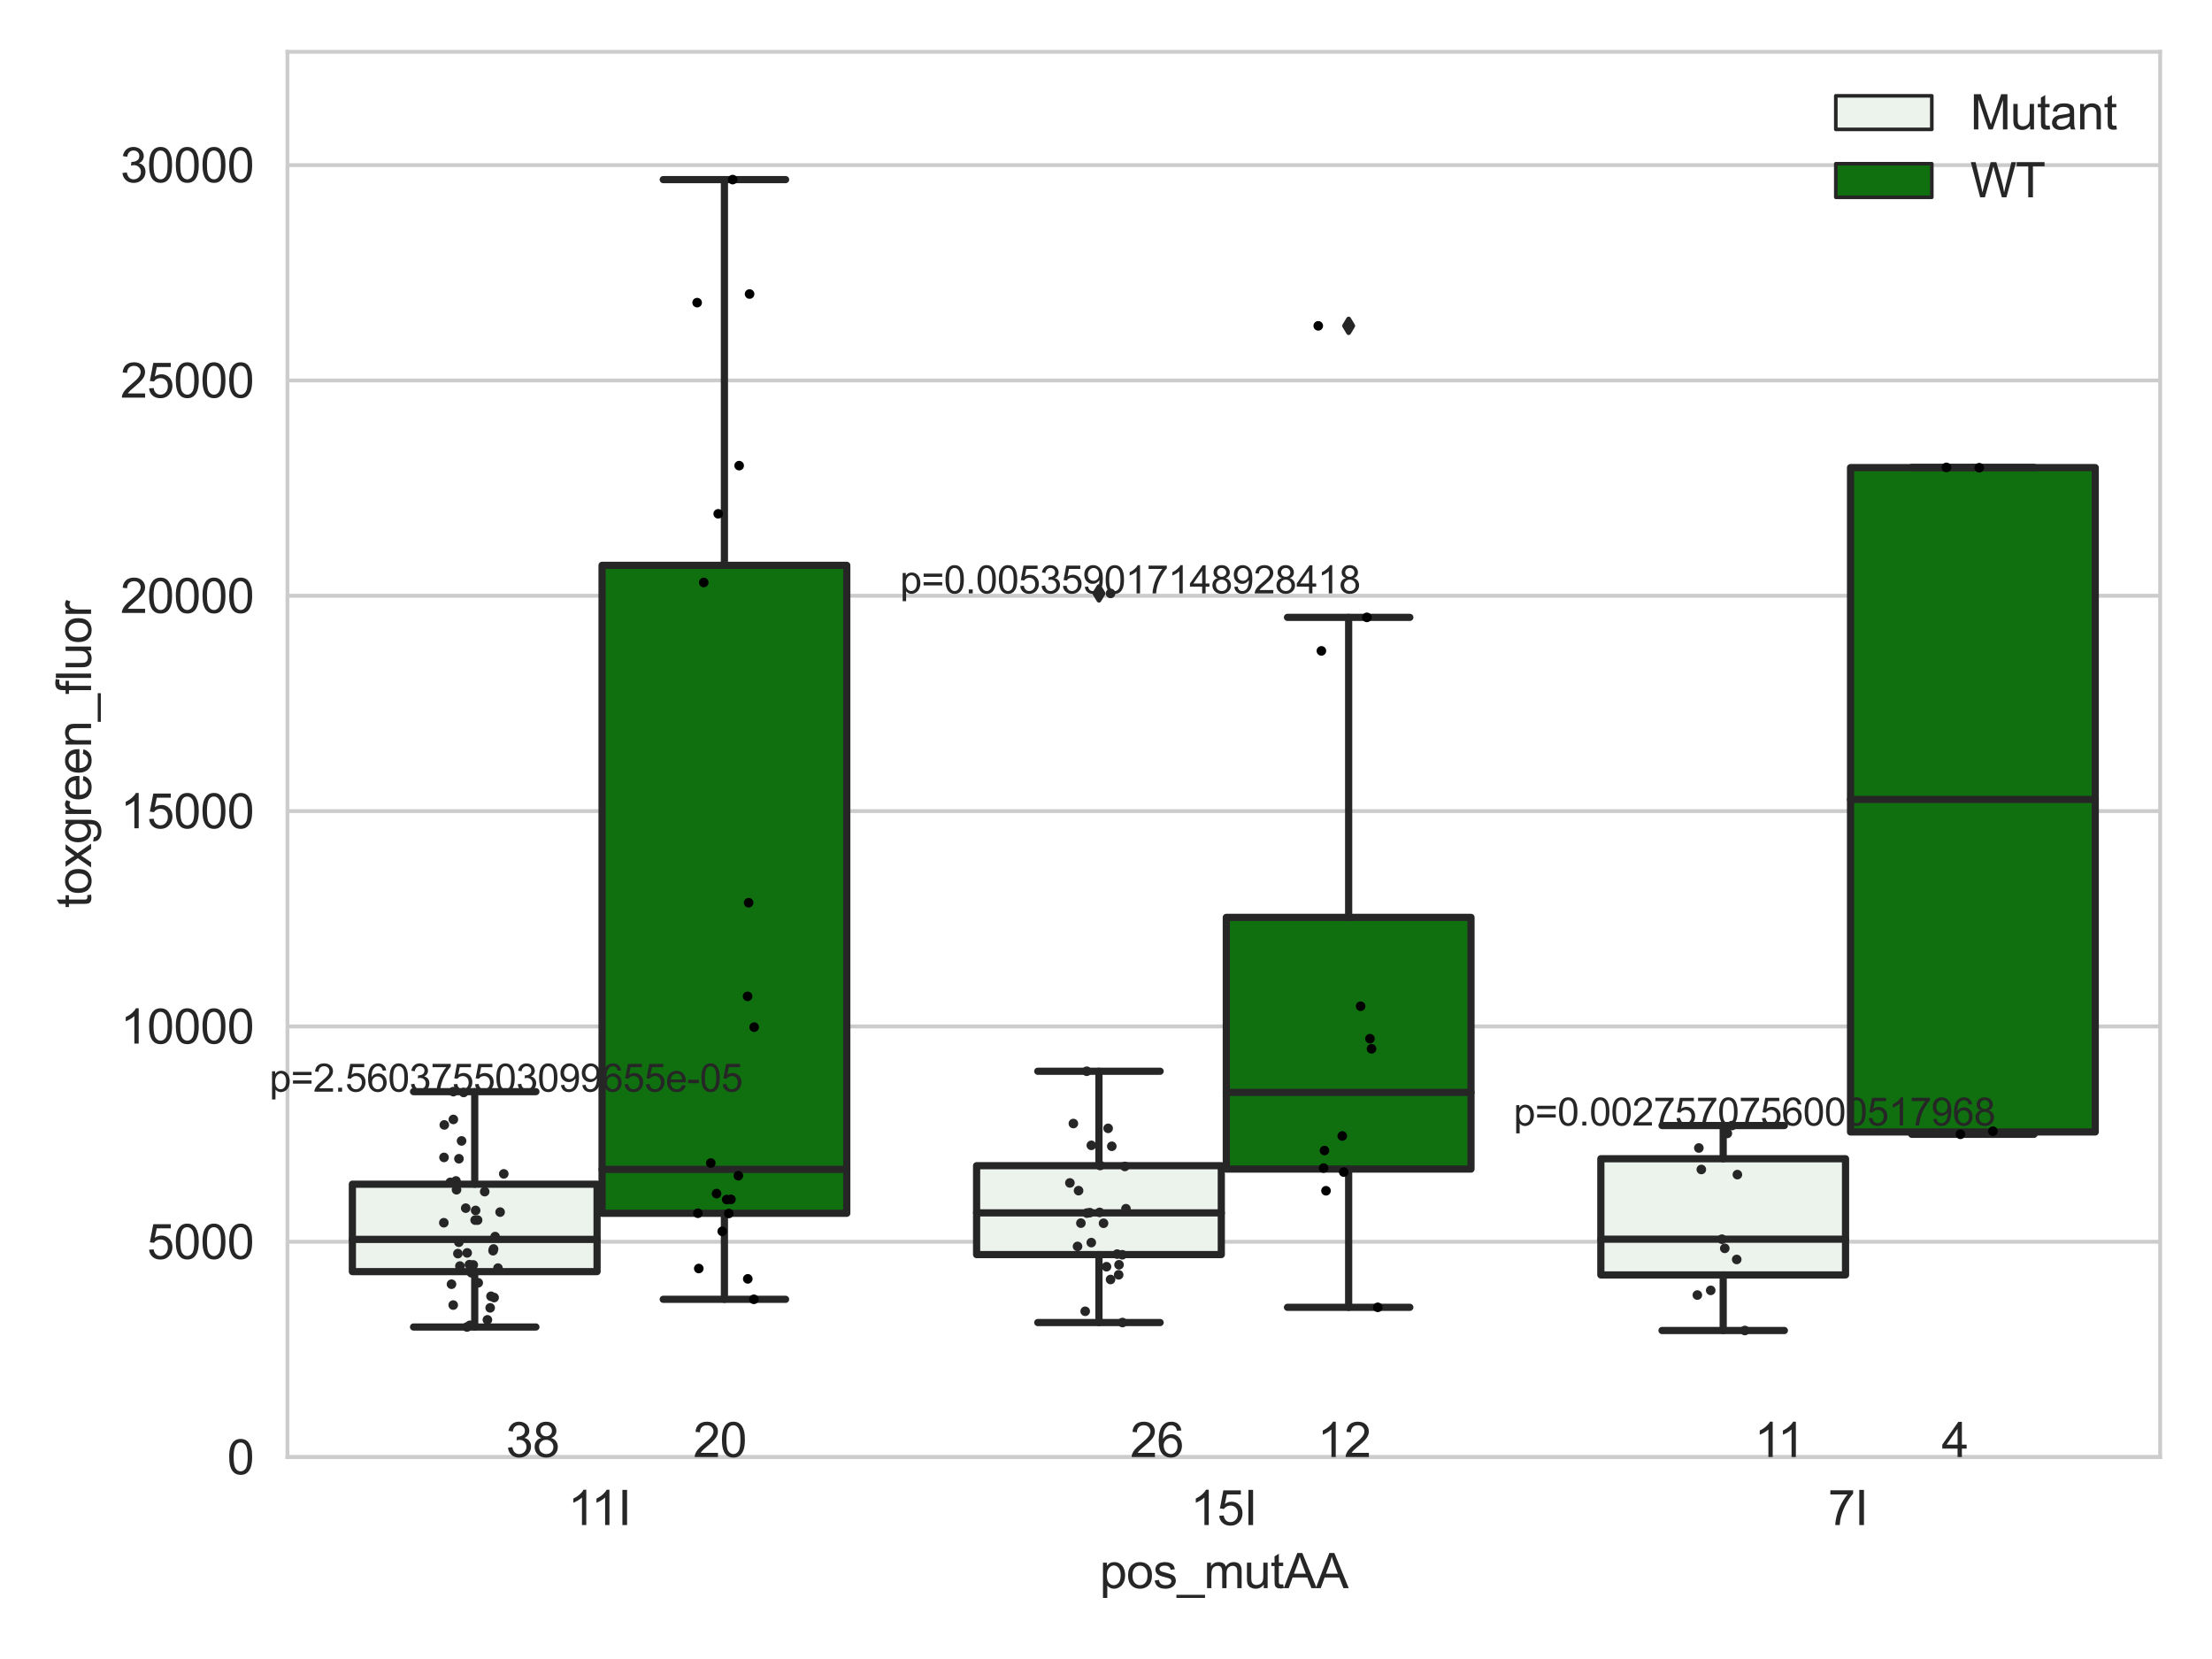 <?xml version="1.0" encoding="utf-8" standalone="no"?>
<!DOCTYPE svg PUBLIC "-//W3C//DTD SVG 1.1//EN"
  "http://www.w3.org/Graphics/SVG/1.1/DTD/svg11.dtd">
<svg xmlns:xlink="http://www.w3.org/1999/xlink" width="460.8pt" height="345.6pt" viewBox="0 0 460.8 345.6" xmlns="http://www.w3.org/2000/svg" version="1.1">
 <defs>
  <style type="text/css">*{stroke-linejoin: round; stroke-linecap: butt}</style>
 </defs>
 <g id="figure_1">
  <g id="patch_1">
   <path d="M 0 345.6 
L 460.8 345.6 
L 460.8 0 
L 0 0 
z
" style="fill: #ffffff"/>
  </g>
  <g id="axes_1">
   <g id="patch_2">
    <path d="M 59.881 303.539 
L 450 303.539 
L 450 10.8 
L 59.881 10.8 
z
" style="fill: #ffffff"/>
   </g>
   <g id="matplotlib.axis_1">
    <g id="xtick_1">
     <g id="text_1">
      <!-- 11I -->
      <g style="fill: #262626" transform="translate(118.32 317.697)scale(0.1 -0.1)">
       <defs>
        <path id="ArialMT-31" d="M 2384 0 
L 1822 0 
L 1822 3584 
Q 1619 3391 1289 3197 
Q 959 3003 697 2906 
L 697 3450 
Q 1169 3672 1522 3987 
Q 1875 4303 2022 4600 
L 2384 4600 
L 2384 0 
z
" transform="scale(0.016)"/>
        <path id="ArialMT-49" d="M 597 0 
L 597 4581 
L 1203 4581 
L 1203 0 
L 597 0 
z
" transform="scale(0.016)"/>
       </defs>
       <use xlink:href="#ArialMT-31"/>
       <use xlink:href="#ArialMT-31" x="48.24"/>
       <use xlink:href="#ArialMT-49" x="103.855"/>
      </g>
     </g>
    </g>
    <g id="xtick_2">
     <g id="text_2">
      <!-- 15I -->
      <g style="fill: #262626" transform="translate(247.991 317.697)scale(0.1 -0.1)">
       <defs>
        <path id="ArialMT-35" d="M 266 1200 
L 856 1250 
Q 922 819 1161 601 
Q 1400 384 1738 384 
Q 2144 384 2425 690 
Q 2706 997 2706 1503 
Q 2706 1984 2436 2262 
Q 2166 2541 1728 2541 
Q 1456 2541 1237 2417 
Q 1019 2294 894 2097 
L 366 2166 
L 809 4519 
L 3088 4519 
L 3088 3981 
L 1259 3981 
L 1013 2750 
Q 1425 3038 1878 3038 
Q 2478 3038 2890 2622 
Q 3303 2206 3303 1553 
Q 3303 931 2941 478 
Q 2500 -78 1738 -78 
Q 1113 -78 717 272 
Q 322 622 266 1200 
z
" transform="scale(0.016)"/>
       </defs>
       <use xlink:href="#ArialMT-31"/>
       <use xlink:href="#ArialMT-35" x="55.615"/>
       <use xlink:href="#ArialMT-49" x="111.23"/>
      </g>
     </g>
    </g>
    <g id="xtick_3">
     <g id="text_3">
      <!-- 7I -->
      <g style="fill: #262626" transform="translate(380.811 317.697)scale(0.1 -0.1)">
       <defs>
        <path id="ArialMT-37" d="M 303 3981 
L 303 4522 
L 3269 4522 
L 3269 4084 
Q 2831 3619 2401 2847 
Q 1972 2075 1738 1259 
Q 1569 684 1522 0 
L 944 0 
Q 953 541 1156 1306 
Q 1359 2072 1739 2783 
Q 2119 3494 2547 3981 
L 303 3981 
z
" transform="scale(0.016)"/>
       </defs>
       <use xlink:href="#ArialMT-37"/>
       <use xlink:href="#ArialMT-49" x="55.615"/>
      </g>
     </g>
    </g>
    <g id="text_4">
     <!-- pos_mutAA -->
     <g style="fill: #262626" transform="translate(229.095 330.842)scale(0.1 -0.1)">
      <defs>
       <path id="ArialMT-70" d="M 422 -1272 
L 422 3319 
L 934 3319 
L 934 2888 
Q 1116 3141 1344 3267 
Q 1572 3394 1897 3394 
Q 2322 3394 2647 3175 
Q 2972 2956 3137 2557 
Q 3303 2159 3303 1684 
Q 3303 1175 3120 767 
Q 2938 359 2589 142 
Q 2241 -75 1856 -75 
Q 1575 -75 1351 44 
Q 1128 163 984 344 
L 984 -1272 
L 422 -1272 
z
M 931 1641 
Q 931 1000 1190 694 
Q 1450 388 1819 388 
Q 2194 388 2461 705 
Q 2728 1022 2728 1688 
Q 2728 2322 2467 2637 
Q 2206 2953 1844 2953 
Q 1484 2953 1207 2617 
Q 931 2281 931 1641 
z
" transform="scale(0.016)"/>
       <path id="ArialMT-6f" d="M 213 1659 
Q 213 2581 725 3025 
Q 1153 3394 1769 3394 
Q 2453 3394 2887 2945 
Q 3322 2497 3322 1706 
Q 3322 1066 3130 698 
Q 2938 331 2570 128 
Q 2203 -75 1769 -75 
Q 1072 -75 642 372 
Q 213 819 213 1659 
z
M 791 1659 
Q 791 1022 1069 705 
Q 1347 388 1769 388 
Q 2188 388 2466 706 
Q 2744 1025 2744 1678 
Q 2744 2294 2464 2611 
Q 2184 2928 1769 2928 
Q 1347 2928 1069 2612 
Q 791 2297 791 1659 
z
" transform="scale(0.016)"/>
       <path id="ArialMT-73" d="M 197 991 
L 753 1078 
Q 800 744 1014 566 
Q 1228 388 1613 388 
Q 2000 388 2187 545 
Q 2375 703 2375 916 
Q 2375 1106 2209 1216 
Q 2094 1291 1634 1406 
Q 1016 1563 777 1677 
Q 538 1791 414 1992 
Q 291 2194 291 2438 
Q 291 2659 392 2848 
Q 494 3038 669 3163 
Q 800 3259 1026 3326 
Q 1253 3394 1513 3394 
Q 1903 3394 2198 3281 
Q 2494 3169 2634 2976 
Q 2775 2784 2828 2463 
L 2278 2388 
Q 2241 2644 2061 2787 
Q 1881 2931 1553 2931 
Q 1166 2931 1000 2803 
Q 834 2675 834 2503 
Q 834 2394 903 2306 
Q 972 2216 1119 2156 
Q 1203 2125 1616 2013 
Q 2213 1853 2448 1751 
Q 2684 1650 2818 1456 
Q 2953 1263 2953 975 
Q 2953 694 2789 445 
Q 2625 197 2315 61 
Q 2006 -75 1616 -75 
Q 969 -75 630 194 
Q 291 463 197 991 
z
" transform="scale(0.016)"/>
       <path id="ArialMT-5f" d="M -97 -1272 
L -97 -866 
L 3631 -866 
L 3631 -1272 
L -97 -1272 
z
" transform="scale(0.016)"/>
       <path id="ArialMT-6d" d="M 422 0 
L 422 3319 
L 925 3319 
L 925 2853 
Q 1081 3097 1340 3245 
Q 1600 3394 1931 3394 
Q 2300 3394 2536 3241 
Q 2772 3088 2869 2813 
Q 3263 3394 3894 3394 
Q 4388 3394 4653 3120 
Q 4919 2847 4919 2278 
L 4919 0 
L 4359 0 
L 4359 2091 
Q 4359 2428 4304 2576 
Q 4250 2725 4106 2815 
Q 3963 2906 3769 2906 
Q 3419 2906 3187 2673 
Q 2956 2441 2956 1928 
L 2956 0 
L 2394 0 
L 2394 2156 
Q 2394 2531 2256 2718 
Q 2119 2906 1806 2906 
Q 1569 2906 1367 2781 
Q 1166 2656 1075 2415 
Q 984 2175 984 1722 
L 984 0 
L 422 0 
z
" transform="scale(0.016)"/>
       <path id="ArialMT-75" d="M 2597 0 
L 2597 488 
Q 2209 -75 1544 -75 
Q 1250 -75 995 37 
Q 741 150 617 320 
Q 494 491 444 738 
Q 409 903 409 1263 
L 409 3319 
L 972 3319 
L 972 1478 
Q 972 1038 1006 884 
Q 1059 663 1231 536 
Q 1403 409 1656 409 
Q 1909 409 2131 539 
Q 2353 669 2445 892 
Q 2538 1116 2538 1541 
L 2538 3319 
L 3100 3319 
L 3100 0 
L 2597 0 
z
" transform="scale(0.016)"/>
       <path id="ArialMT-74" d="M 1650 503 
L 1731 6 
Q 1494 -44 1306 -44 
Q 1000 -44 831 53 
Q 663 150 594 308 
Q 525 466 525 972 
L 525 2881 
L 113 2881 
L 113 3319 
L 525 3319 
L 525 4141 
L 1084 4478 
L 1084 3319 
L 1650 3319 
L 1650 2881 
L 1084 2881 
L 1084 941 
Q 1084 700 1114 631 
Q 1144 563 1211 522 
Q 1278 481 1403 481 
Q 1497 481 1650 503 
z
" transform="scale(0.016)"/>
       <path id="ArialMT-41" d="M -9 0 
L 1750 4581 
L 2403 4581 
L 4278 0 
L 3588 0 
L 3053 1388 
L 1138 1388 
L 634 0 
L -9 0 
z
M 1313 1881 
L 2866 1881 
L 2388 3150 
Q 2169 3728 2063 4100 
Q 1975 3659 1816 3225 
L 1313 1881 
z
" transform="scale(0.016)"/>
      </defs>
      <use xlink:href="#ArialMT-70"/>
      <use xlink:href="#ArialMT-6f" x="55.615"/>
      <use xlink:href="#ArialMT-73" x="111.23"/>
      <use xlink:href="#ArialMT-5f" x="161.23"/>
      <use xlink:href="#ArialMT-6d" x="216.846"/>
      <use xlink:href="#ArialMT-75" x="300.146"/>
      <use xlink:href="#ArialMT-74" x="355.762"/>
      <use xlink:href="#ArialMT-41" x="383.545"/>
      <use xlink:href="#ArialMT-41" x="450.244"/>
     </g>
    </g>
   </g>
   <g id="matplotlib.axis_2">
    <g id="ytick_1">
     <g id="line2d_1">
      <path d="M 59.881 303.539 
L 450 303.539 
" clip-path="url(#p37aa3757d8)" style="fill: none; stroke: #cccccc; stroke-width: 0.8; stroke-linecap: round"/>
     </g>
     <g id="text_5">
      <!-- 0 -->
      <g style="fill: #262626" transform="translate(47.32 307.118)scale(0.1 -0.1)">
       <defs>
        <path id="ArialMT-30" d="M 266 2259 
Q 266 3072 433 3567 
Q 600 4063 929 4331 
Q 1259 4600 1759 4600 
Q 2128 4600 2406 4451 
Q 2684 4303 2865 4023 
Q 3047 3744 3150 3342 
Q 3253 2941 3253 2259 
Q 3253 1453 3087 958 
Q 2922 463 2592 192 
Q 2263 -78 1759 -78 
Q 1097 -78 719 397 
Q 266 969 266 2259 
z
M 844 2259 
Q 844 1131 1108 757 
Q 1372 384 1759 384 
Q 2147 384 2411 759 
Q 2675 1134 2675 2259 
Q 2675 3391 2411 3762 
Q 2147 4134 1753 4134 
Q 1366 4134 1134 3806 
Q 844 3388 844 2259 
z
" transform="scale(0.016)"/>
       </defs>
       <use xlink:href="#ArialMT-30"/>
      </g>
     </g>
    </g>
    <g id="ytick_2">
     <g id="line2d_2">
      <path d="M 59.881 258.681 
L 450 258.681 
" clip-path="url(#p37aa3757d8)" style="fill: none; stroke: #cccccc; stroke-width: 0.8; stroke-linecap: round"/>
     </g>
     <g id="text_6">
      <!-- 5000 -->
      <g style="fill: #262626" transform="translate(30.637 262.26)scale(0.1 -0.1)">
       <use xlink:href="#ArialMT-35"/>
       <use xlink:href="#ArialMT-30" x="55.615"/>
       <use xlink:href="#ArialMT-30" x="111.23"/>
       <use xlink:href="#ArialMT-30" x="166.846"/>
      </g>
     </g>
    </g>
    <g id="ytick_3">
     <g id="line2d_3">
      <path d="M 59.881 213.824 
L 450 213.824 
" clip-path="url(#p37aa3757d8)" style="fill: none; stroke: #cccccc; stroke-width: 0.8; stroke-linecap: round"/>
     </g>
     <g id="text_7">
      <!-- 10000 -->
      <g style="fill: #262626" transform="translate(25.077 217.403)scale(0.1 -0.1)">
       <use xlink:href="#ArialMT-31"/>
       <use xlink:href="#ArialMT-30" x="55.615"/>
       <use xlink:href="#ArialMT-30" x="111.23"/>
       <use xlink:href="#ArialMT-30" x="166.846"/>
       <use xlink:href="#ArialMT-30" x="222.461"/>
      </g>
     </g>
    </g>
    <g id="ytick_4">
     <g id="line2d_4">
      <path d="M 59.881 168.967 
L 450 168.967 
" clip-path="url(#p37aa3757d8)" style="fill: none; stroke: #cccccc; stroke-width: 0.8; stroke-linecap: round"/>
     </g>
     <g id="text_8">
      <!-- 15000 -->
      <g style="fill: #262626" transform="translate(25.077 172.546)scale(0.1 -0.1)">
       <use xlink:href="#ArialMT-31"/>
       <use xlink:href="#ArialMT-35" x="55.615"/>
       <use xlink:href="#ArialMT-30" x="111.23"/>
       <use xlink:href="#ArialMT-30" x="166.846"/>
       <use xlink:href="#ArialMT-30" x="222.461"/>
      </g>
     </g>
    </g>
    <g id="ytick_5">
     <g id="line2d_5">
      <path d="M 59.881 124.109 
L 450 124.109 
" clip-path="url(#p37aa3757d8)" style="fill: none; stroke: #cccccc; stroke-width: 0.8; stroke-linecap: round"/>
     </g>
     <g id="text_9">
      <!-- 20000 -->
      <g style="fill: #262626" transform="translate(25.077 127.688)scale(0.1 -0.1)">
       <defs>
        <path id="ArialMT-32" d="M 3222 541 
L 3222 0 
L 194 0 
Q 188 203 259 391 
Q 375 700 629 1000 
Q 884 1300 1366 1694 
Q 2113 2306 2375 2664 
Q 2638 3022 2638 3341 
Q 2638 3675 2398 3904 
Q 2159 4134 1775 4134 
Q 1369 4134 1125 3890 
Q 881 3647 878 3216 
L 300 3275 
Q 359 3922 746 4261 
Q 1134 4600 1788 4600 
Q 2447 4600 2831 4234 
Q 3216 3869 3216 3328 
Q 3216 3053 3103 2787 
Q 2991 2522 2730 2228 
Q 2469 1934 1863 1422 
Q 1356 997 1212 845 
Q 1069 694 975 541 
L 3222 541 
z
" transform="scale(0.016)"/>
       </defs>
       <use xlink:href="#ArialMT-32"/>
       <use xlink:href="#ArialMT-30" x="55.615"/>
       <use xlink:href="#ArialMT-30" x="111.23"/>
       <use xlink:href="#ArialMT-30" x="166.846"/>
       <use xlink:href="#ArialMT-30" x="222.461"/>
      </g>
     </g>
    </g>
    <g id="ytick_6">
     <g id="line2d_6">
      <path d="M 59.881 79.252 
L 450 79.252 
" clip-path="url(#p37aa3757d8)" style="fill: none; stroke: #cccccc; stroke-width: 0.8; stroke-linecap: round"/>
     </g>
     <g id="text_10">
      <!-- 25000 -->
      <g style="fill: #262626" transform="translate(25.077 82.831)scale(0.1 -0.1)">
       <use xlink:href="#ArialMT-32"/>
       <use xlink:href="#ArialMT-35" x="55.615"/>
       <use xlink:href="#ArialMT-30" x="111.23"/>
       <use xlink:href="#ArialMT-30" x="166.846"/>
       <use xlink:href="#ArialMT-30" x="222.461"/>
      </g>
     </g>
    </g>
    <g id="ytick_7">
     <g id="line2d_7">
      <path d="M 59.881 34.395 
L 450 34.395 
" clip-path="url(#p37aa3757d8)" style="fill: none; stroke: #cccccc; stroke-width: 0.8; stroke-linecap: round"/>
     </g>
     <g id="text_11">
      <!-- 30000 -->
      <g style="fill: #262626" transform="translate(25.077 37.974)scale(0.1 -0.1)">
       <defs>
        <path id="ArialMT-33" d="M 269 1209 
L 831 1284 
Q 928 806 1161 595 
Q 1394 384 1728 384 
Q 2125 384 2398 659 
Q 2672 934 2672 1341 
Q 2672 1728 2419 1979 
Q 2166 2231 1775 2231 
Q 1616 2231 1378 2169 
L 1441 2663 
Q 1497 2656 1531 2656 
Q 1891 2656 2178 2843 
Q 2466 3031 2466 3422 
Q 2466 3731 2256 3934 
Q 2047 4138 1716 4138 
Q 1388 4138 1169 3931 
Q 950 3725 888 3313 
L 325 3413 
Q 428 3978 793 4289 
Q 1159 4600 1703 4600 
Q 2078 4600 2393 4439 
Q 2709 4278 2876 4000 
Q 3044 3722 3044 3409 
Q 3044 3113 2884 2869 
Q 2725 2625 2413 2481 
Q 2819 2388 3044 2092 
Q 3269 1797 3269 1353 
Q 3269 753 2831 336 
Q 2394 -81 1725 -81 
Q 1122 -81 723 278 
Q 325 638 269 1209 
z
" transform="scale(0.016)"/>
       </defs>
       <use xlink:href="#ArialMT-33"/>
       <use xlink:href="#ArialMT-30" x="55.615"/>
       <use xlink:href="#ArialMT-30" x="111.23"/>
       <use xlink:href="#ArialMT-30" x="166.846"/>
       <use xlink:href="#ArialMT-30" x="222.461"/>
      </g>
     </g>
    </g>
    <g id="text_12">
     <!-- toxgreen_fluor -->
     <g style="fill: #262626" transform="translate(18.972 189.132)rotate(-90)scale(0.1 -0.1)">
      <defs>
       <path id="ArialMT-78" d="M 47 0 
L 1259 1725 
L 138 3319 
L 841 3319 
L 1350 2541 
Q 1494 2319 1581 2169 
Q 1719 2375 1834 2534 
L 2394 3319 
L 3066 3319 
L 1919 1756 
L 3153 0 
L 2463 0 
L 1781 1031 
L 1600 1309 
L 728 0 
L 47 0 
z
" transform="scale(0.016)"/>
       <path id="ArialMT-67" d="M 319 -275 
L 866 -356 
Q 900 -609 1056 -725 
Q 1266 -881 1628 -881 
Q 2019 -881 2231 -725 
Q 2444 -569 2519 -288 
Q 2563 -116 2559 434 
Q 2191 0 1641 0 
Q 956 0 581 494 
Q 206 988 206 1678 
Q 206 2153 378 2554 
Q 550 2956 876 3175 
Q 1203 3394 1644 3394 
Q 2231 3394 2613 2919 
L 2613 3319 
L 3131 3319 
L 3131 450 
Q 3131 -325 2973 -648 
Q 2816 -972 2473 -1159 
Q 2131 -1347 1631 -1347 
Q 1038 -1347 672 -1080 
Q 306 -813 319 -275 
z
M 784 1719 
Q 784 1066 1043 766 
Q 1303 466 1694 466 
Q 2081 466 2343 764 
Q 2606 1063 2606 1700 
Q 2606 2309 2336 2618 
Q 2066 2928 1684 2928 
Q 1309 2928 1046 2623 
Q 784 2319 784 1719 
z
" transform="scale(0.016)"/>
       <path id="ArialMT-72" d="M 416 0 
L 416 3319 
L 922 3319 
L 922 2816 
Q 1116 3169 1280 3281 
Q 1444 3394 1641 3394 
Q 1925 3394 2219 3213 
L 2025 2691 
Q 1819 2813 1613 2813 
Q 1428 2813 1281 2702 
Q 1134 2591 1072 2394 
Q 978 2094 978 1738 
L 978 0 
L 416 0 
z
" transform="scale(0.016)"/>
       <path id="ArialMT-65" d="M 2694 1069 
L 3275 997 
Q 3138 488 2766 206 
Q 2394 -75 1816 -75 
Q 1088 -75 661 373 
Q 234 822 234 1631 
Q 234 2469 665 2931 
Q 1097 3394 1784 3394 
Q 2450 3394 2872 2941 
Q 3294 2488 3294 1666 
Q 3294 1616 3291 1516 
L 816 1516 
Q 847 969 1125 678 
Q 1403 388 1819 388 
Q 2128 388 2347 550 
Q 2566 713 2694 1069 
z
M 847 1978 
L 2700 1978 
Q 2663 2397 2488 2606 
Q 2219 2931 1791 2931 
Q 1403 2931 1139 2672 
Q 875 2413 847 1978 
z
" transform="scale(0.016)"/>
       <path id="ArialMT-6e" d="M 422 0 
L 422 3319 
L 928 3319 
L 928 2847 
Q 1294 3394 1984 3394 
Q 2284 3394 2536 3286 
Q 2788 3178 2913 3003 
Q 3038 2828 3088 2588 
Q 3119 2431 3119 2041 
L 3119 0 
L 2556 0 
L 2556 2019 
Q 2556 2363 2490 2533 
Q 2425 2703 2258 2804 
Q 2091 2906 1866 2906 
Q 1506 2906 1245 2678 
Q 984 2450 984 1813 
L 984 0 
L 422 0 
z
" transform="scale(0.016)"/>
       <path id="ArialMT-66" d="M 556 0 
L 556 2881 
L 59 2881 
L 59 3319 
L 556 3319 
L 556 3672 
Q 556 4006 616 4169 
Q 697 4388 901 4523 
Q 1106 4659 1475 4659 
Q 1713 4659 2000 4603 
L 1916 4113 
Q 1741 4144 1584 4144 
Q 1328 4144 1222 4034 
Q 1116 3925 1116 3625 
L 1116 3319 
L 1763 3319 
L 1763 2881 
L 1116 2881 
L 1116 0 
L 556 0 
z
" transform="scale(0.016)"/>
       <path id="ArialMT-6c" d="M 409 0 
L 409 4581 
L 972 4581 
L 972 0 
L 409 0 
z
" transform="scale(0.016)"/>
      </defs>
      <use xlink:href="#ArialMT-74"/>
      <use xlink:href="#ArialMT-6f" x="27.783"/>
      <use xlink:href="#ArialMT-78" x="83.398"/>
      <use xlink:href="#ArialMT-67" x="133.398"/>
      <use xlink:href="#ArialMT-72" x="189.014"/>
      <use xlink:href="#ArialMT-65" x="222.314"/>
      <use xlink:href="#ArialMT-65" x="277.93"/>
      <use xlink:href="#ArialMT-6e" x="333.545"/>
      <use xlink:href="#ArialMT-5f" x="389.16"/>
      <use xlink:href="#ArialMT-66" x="444.775"/>
      <use xlink:href="#ArialMT-6c" x="472.559"/>
      <use xlink:href="#ArialMT-75" x="494.775"/>
      <use xlink:href="#ArialMT-6f" x="550.391"/>
      <use xlink:href="#ArialMT-72" x="606.006"/>
     </g>
    </g>
   </g>
   <g id="patch_3">
    <path d="M 73.405 264.9 
L 124.381 264.9 
L 124.381 246.69 
L 73.405 246.69 
L 73.405 264.9 
z
" clip-path="url(#p37aa3757d8)" style="fill: #ecf2ec; stroke: #262626; stroke-width: 1.5; stroke-linejoin: miter"/>
   </g>
   <g id="patch_4">
    <path d="M 125.421 252.751 
L 176.397 252.751 
L 176.397 117.765 
L 125.421 117.765 
L 125.421 252.751 
z
" clip-path="url(#p37aa3757d8)" style="fill: #107010; stroke: #262626; stroke-width: 1.5; stroke-linejoin: miter"/>
   </g>
   <g id="patch_5">
    <path d="M 203.445 261.356 
L 254.42 261.356 
L 254.42 242.839 
L 203.445 242.839 
L 203.445 261.356 
z
" clip-path="url(#p37aa3757d8)" style="fill: #ecf2ec; stroke: #262626; stroke-width: 1.5; stroke-linejoin: miter"/>
   </g>
   <g id="patch_6">
    <path d="M 255.461 243.537 
L 306.436 243.537 
L 306.436 191.106 
L 255.461 191.106 
L 255.461 243.537 
z
" clip-path="url(#p37aa3757d8)" style="fill: #107010; stroke: #262626; stroke-width: 1.5; stroke-linejoin: miter"/>
   </g>
   <g id="patch_7">
    <path d="M 333.485 265.589 
L 384.46 265.589 
L 384.46 241.386 
L 333.485 241.386 
L 333.485 265.589 
z
" clip-path="url(#p37aa3757d8)" style="fill: #ecf2ec; stroke: #262626; stroke-width: 1.5; stroke-linejoin: miter"/>
   </g>
   <g id="patch_8">
    <path d="M 385.5 235.811 
L 436.476 235.811 
L 436.476 97.413 
L 385.5 97.413 
L 385.5 235.811 
z
" clip-path="url(#p37aa3757d8)" style="fill: #107010; stroke: #262626; stroke-width: 1.5; stroke-linejoin: miter"/>
   </g>
   <g id="patch_9">
    <path d="M 124.901 303.539 
L 124.901 303.539 
L 124.901 303.539 
L 124.901 303.539 
z
" clip-path="url(#p37aa3757d8)" style="fill: #ecf2ec; stroke: #262626; stroke-width: 0.75; stroke-linejoin: miter"/>
   </g>
   <g id="patch_10">
    <path d="M 124.901 303.539 
L 124.901 303.539 
L 124.901 303.539 
L 124.901 303.539 
z
" clip-path="url(#p37aa3757d8)" style="fill: #107010; stroke: #262626; stroke-width: 0.75; stroke-linejoin: miter"/>
   </g>
   <g id="PathCollection_1"/>
   <g id="PathCollection_2"/>
   <g id="line2d_8">
    <path d="M 98.893 264.9 
L 98.893 276.438 
" clip-path="url(#p37aa3757d8)" style="fill: none; stroke: #262626; stroke-width: 1.5; stroke-linecap: round"/>
   </g>
   <g id="line2d_9">
    <path d="M 98.893 246.69 
L 98.893 227.41 
" clip-path="url(#p37aa3757d8)" style="fill: none; stroke: #262626; stroke-width: 1.5; stroke-linecap: round"/>
   </g>
   <g id="line2d_10">
    <path d="M 86.149 276.438 
L 111.637 276.438 
" clip-path="url(#p37aa3757d8)" style="fill: none; stroke: #262626; stroke-width: 1.5; stroke-linecap: round"/>
   </g>
   <g id="line2d_11">
    <path d="M 86.149 227.41 
L 111.637 227.41 
" clip-path="url(#p37aa3757d8)" style="fill: none; stroke: #262626; stroke-width: 1.5; stroke-linecap: round"/>
   </g>
   <g id="line2d_12"/>
   <g id="line2d_13">
    <path d="M 150.909 252.751 
L 150.909 270.67 
" clip-path="url(#p37aa3757d8)" style="fill: none; stroke: #262626; stroke-width: 1.5; stroke-linecap: round"/>
   </g>
   <g id="line2d_14">
    <path d="M 150.909 117.765 
L 150.909 37.413 
" clip-path="url(#p37aa3757d8)" style="fill: none; stroke: #262626; stroke-width: 1.5; stroke-linecap: round"/>
   </g>
   <g id="line2d_15">
    <path d="M 138.165 270.67 
L 163.653 270.67 
" clip-path="url(#p37aa3757d8)" style="fill: none; stroke: #262626; stroke-width: 1.5; stroke-linecap: round"/>
   </g>
   <g id="line2d_16">
    <path d="M 138.165 37.413 
L 163.653 37.413 
" clip-path="url(#p37aa3757d8)" style="fill: none; stroke: #262626; stroke-width: 1.5; stroke-linecap: round"/>
   </g>
   <g id="line2d_17"/>
   <g id="line2d_18">
    <path d="M 228.933 261.356 
L 228.933 275.511 
" clip-path="url(#p37aa3757d8)" style="fill: none; stroke: #262626; stroke-width: 1.5; stroke-linecap: round"/>
   </g>
   <g id="line2d_19">
    <path d="M 228.933 242.839 
L 228.933 223.16 
" clip-path="url(#p37aa3757d8)" style="fill: none; stroke: #262626; stroke-width: 1.5; stroke-linecap: round"/>
   </g>
   <g id="line2d_20">
    <path d="M 216.189 275.511 
L 241.677 275.511 
" clip-path="url(#p37aa3757d8)" style="fill: none; stroke: #262626; stroke-width: 1.5; stroke-linecap: round"/>
   </g>
   <g id="line2d_21">
    <path d="M 216.189 223.16 
L 241.677 223.16 
" clip-path="url(#p37aa3757d8)" style="fill: none; stroke: #262626; stroke-width: 1.5; stroke-linecap: round"/>
   </g>
   <g id="line2d_22">
    <defs>
     <path id="m604930185b" d="M -0 1.414 
L 0.849 0 
L 0 -1.414 
L -0.849 -0 
z
" style="stroke: #262626; stroke-linejoin: miter"/>
    </defs>
    <g clip-path="url(#p37aa3757d8)">
     <use xlink:href="#m604930185b" x="228.933" y="123.615" style="fill: #262626; stroke: #262626; stroke-linejoin: miter"/>
    </g>
   </g>
   <g id="line2d_23">
    <path d="M 280.949 243.537 
L 280.949 272.341 
" clip-path="url(#p37aa3757d8)" style="fill: none; stroke: #262626; stroke-width: 1.5; stroke-linecap: round"/>
   </g>
   <g id="line2d_24">
    <path d="M 280.949 191.106 
L 280.949 128.611 
" clip-path="url(#p37aa3757d8)" style="fill: none; stroke: #262626; stroke-width: 1.5; stroke-linecap: round"/>
   </g>
   <g id="line2d_25">
    <path d="M 268.205 272.341 
L 293.692 272.341 
" clip-path="url(#p37aa3757d8)" style="fill: none; stroke: #262626; stroke-width: 1.5; stroke-linecap: round"/>
   </g>
   <g id="line2d_26">
    <path d="M 268.205 128.611 
L 293.692 128.611 
" clip-path="url(#p37aa3757d8)" style="fill: none; stroke: #262626; stroke-width: 1.5; stroke-linecap: round"/>
   </g>
   <g id="line2d_27">
    <g clip-path="url(#p37aa3757d8)">
     <use xlink:href="#m604930185b" x="280.949" y="67.878" style="fill: #262626; stroke: #262626; stroke-linejoin: miter"/>
    </g>
   </g>
   <g id="line2d_28">
    <path d="M 358.972 265.589 
L 358.972 277.17 
" clip-path="url(#p37aa3757d8)" style="fill: none; stroke: #262626; stroke-width: 1.5; stroke-linecap: round"/>
   </g>
   <g id="line2d_29">
    <path d="M 358.972 241.386 
L 358.972 234.473 
" clip-path="url(#p37aa3757d8)" style="fill: none; stroke: #262626; stroke-width: 1.5; stroke-linecap: round"/>
   </g>
   <g id="line2d_30">
    <path d="M 346.228 277.17 
L 371.716 277.17 
" clip-path="url(#p37aa3757d8)" style="fill: none; stroke: #262626; stroke-width: 1.5; stroke-linecap: round"/>
   </g>
   <g id="line2d_31">
    <path d="M 346.228 234.473 
L 371.716 234.473 
" clip-path="url(#p37aa3757d8)" style="fill: none; stroke: #262626; stroke-width: 1.5; stroke-linecap: round"/>
   </g>
   <g id="line2d_32"/>
   <g id="line2d_33">
    <path d="M 410.988 235.811 
L 410.988 236.292 
" clip-path="url(#p37aa3757d8)" style="fill: none; stroke: #262626; stroke-width: 1.5; stroke-linecap: round"/>
   </g>
   <g id="line2d_34">
    <path d="M 410.988 97.413 
L 410.988 97.364 
" clip-path="url(#p37aa3757d8)" style="fill: none; stroke: #262626; stroke-width: 1.5; stroke-linecap: round"/>
   </g>
   <g id="line2d_35">
    <path d="M 398.244 236.292 
L 423.732 236.292 
" clip-path="url(#p37aa3757d8)" style="fill: none; stroke: #262626; stroke-width: 1.5; stroke-linecap: round"/>
   </g>
   <g id="line2d_36">
    <path d="M 398.244 97.364 
L 423.732 97.364 
" clip-path="url(#p37aa3757d8)" style="fill: none; stroke: #262626; stroke-width: 1.5; stroke-linecap: round"/>
   </g>
   <g id="line2d_37"/>
   <g id="line2d_38">
    <path d="M 73.405 258.19 
L 124.381 258.19 
" clip-path="url(#p37aa3757d8)" style="fill: none; stroke: #262626; stroke-width: 1.5; stroke-linecap: round"/>
   </g>
   <g id="line2d_39">
    <path d="M 125.421 243.6 
L 176.397 243.6 
" clip-path="url(#p37aa3757d8)" style="fill: none; stroke: #262626; stroke-width: 1.5; stroke-linecap: round"/>
   </g>
   <g id="line2d_40">
    <path d="M 203.445 252.664 
L 254.42 252.664 
" clip-path="url(#p37aa3757d8)" style="fill: none; stroke: #262626; stroke-width: 1.5; stroke-linecap: round"/>
   </g>
   <g id="line2d_41">
    <path d="M 255.461 227.565 
L 306.436 227.565 
" clip-path="url(#p37aa3757d8)" style="fill: none; stroke: #262626; stroke-width: 1.5; stroke-linecap: round"/>
   </g>
   <g id="line2d_42">
    <path d="M 333.485 258.149 
L 384.46 258.149 
" clip-path="url(#p37aa3757d8)" style="fill: none; stroke: #262626; stroke-width: 1.5; stroke-linecap: round"/>
   </g>
   <g id="line2d_43">
    <path d="M 385.5 166.54 
L 436.476 166.54 
" clip-path="url(#p37aa3757d8)" style="fill: none; stroke: #262626; stroke-width: 1.5; stroke-linecap: round"/>
   </g>
   <g id="patch_11">
    <path d="M 59.881 303.539 
L 59.881 10.8 
" style="fill: none; stroke: #cccccc; stroke-width: 0.8; stroke-linejoin: miter; stroke-linecap: square"/>
   </g>
   <g id="patch_12">
    <path d="M 450 303.539 
L 450 10.8 
" style="fill: none; stroke: #cccccc; stroke-width: 0.8; stroke-linejoin: miter; stroke-linecap: square"/>
   </g>
   <g id="patch_13">
    <path d="M 59.881 303.539 
L 450 303.539 
" style="fill: none; stroke: #cccccc; stroke-width: 0.8; stroke-linejoin: miter; stroke-linecap: square"/>
   </g>
   <g id="patch_14">
    <path d="M 59.881 10.8 
L 450 10.8 
" style="fill: none; stroke: #cccccc; stroke-width: 0.8; stroke-linejoin: miter; stroke-linecap: square"/>
   </g>
   <g id="PathCollection_3">
    <defs>
     <path id="C0_0_054aa922b1" d="M 0 1 
C 0.265 1 0.52 0.895 0.707 0.707 
C 0.895 0.52 1 0.265 1 -0 
C 1 -0.265 0.895 -0.52 0.707 -0.707 
C 0.52 -0.895 0.265 -1 0 -1 
C -0.265 -1 -0.52 -0.895 -0.707 -0.707 
C -0.895 -0.52 -1 -0.265 -1 0 
C -1 0.265 -0.895 0.52 -0.707 0.707 
C -0.52 0.895 -0.265 1 0 1 
z
"/>
    </defs>
    <g clip-path="url(#p37aa3757d8)">
     <use xlink:href="#C0_0_054aa922b1" x="93.803" y="246.304" style="fill: #262626"/>
    </g>
    <g clip-path="url(#p37aa3757d8)">
     <use xlink:href="#C0_0_054aa922b1" x="95.808" y="263.744" style="fill: #262626"/>
    </g>
    <g clip-path="url(#p37aa3757d8)">
     <use xlink:href="#C0_0_054aa922b1" x="92.557" y="234.341" style="fill: #262626"/>
    </g>
    <g clip-path="url(#p37aa3757d8)">
     <use xlink:href="#C0_0_054aa922b1" x="95.586" y="258.777" style="fill: #262626"/>
    </g>
    <g clip-path="url(#p37aa3757d8)">
     <use xlink:href="#C0_0_054aa922b1" x="98.211" y="265.145" style="fill: #262626"/>
    </g>
    <g clip-path="url(#p37aa3757d8)">
     <use xlink:href="#C0_0_054aa922b1" x="104.183" y="252.502" style="fill: #262626"/>
    </g>
    <g clip-path="url(#p37aa3757d8)">
     <use xlink:href="#C0_0_054aa922b1" x="94.434" y="227.41" style="fill: #262626"/>
    </g>
    <g clip-path="url(#p37aa3757d8)">
     <use xlink:href="#C0_0_054aa922b1" x="95.104" y="247.849" style="fill: #262626"/>
    </g>
    <g clip-path="url(#p37aa3757d8)">
     <use xlink:href="#C0_0_054aa922b1" x="97.786" y="263.448" style="fill: #262626"/>
    </g>
    <g clip-path="url(#p37aa3757d8)">
     <use xlink:href="#C0_0_054aa922b1" x="102.11" y="272.45" style="fill: #262626"/>
    </g>
    <g clip-path="url(#p37aa3757d8)">
     <use xlink:href="#C0_0_054aa922b1" x="94.442" y="233.198" style="fill: #262626"/>
    </g>
    <g clip-path="url(#p37aa3757d8)">
     <use xlink:href="#C0_0_054aa922b1" x="99.495" y="254.173" style="fill: #262626"/>
    </g>
    <g clip-path="url(#p37aa3757d8)">
     <use xlink:href="#C0_0_054aa922b1" x="94.412" y="271.87" style="fill: #262626"/>
    </g>
    <g clip-path="url(#p37aa3757d8)">
     <use xlink:href="#C0_0_054aa922b1" x="96.154" y="237.674" style="fill: #262626"/>
    </g>
    <g clip-path="url(#p37aa3757d8)">
     <use xlink:href="#C0_0_054aa922b1" x="94.056" y="267.524" style="fill: #262626"/>
    </g>
    <g clip-path="url(#p37aa3757d8)">
     <use xlink:href="#C0_0_054aa922b1" x="99.622" y="267.231" style="fill: #262626"/>
    </g>
    <g clip-path="url(#p37aa3757d8)">
     <use xlink:href="#C0_0_054aa922b1" x="94.986" y="246.009" style="fill: #262626"/>
    </g>
    <g clip-path="url(#p37aa3757d8)">
     <use xlink:href="#C0_0_054aa922b1" x="102.934" y="270.307" style="fill: #262626"/>
    </g>
    <g clip-path="url(#p37aa3757d8)">
     <use xlink:href="#C0_0_054aa922b1" x="95.609" y="241.39" style="fill: #262626"/>
    </g>
    <g clip-path="url(#p37aa3757d8)">
     <use xlink:href="#C0_0_054aa922b1" x="96.588" y="227.579" style="fill: #262626"/>
    </g>
    <g clip-path="url(#p37aa3757d8)">
     <use xlink:href="#C0_0_054aa922b1" x="103.739" y="264.168" style="fill: #262626"/>
    </g>
    <g clip-path="url(#p37aa3757d8)">
     <use xlink:href="#C0_0_054aa922b1" x="98.982" y="254.171" style="fill: #262626"/>
    </g>
    <g clip-path="url(#p37aa3757d8)">
     <use xlink:href="#C0_0_054aa922b1" x="99.081" y="252.154" style="fill: #262626"/>
    </g>
    <g clip-path="url(#p37aa3757d8)">
     <use xlink:href="#C0_0_054aa922b1" x="102.283" y="270.037" style="fill: #262626"/>
    </g>
    <g clip-path="url(#p37aa3757d8)">
     <use xlink:href="#C0_0_054aa922b1" x="92.497" y="241.111" style="fill: #262626"/>
    </g>
    <g clip-path="url(#p37aa3757d8)">
     <use xlink:href="#C0_0_054aa922b1" x="97.897" y="276.08" style="fill: #262626"/>
    </g>
    <g clip-path="url(#p37aa3757d8)">
     <use xlink:href="#C0_0_054aa922b1" x="97.29" y="276.438" style="fill: #262626"/>
    </g>
    <g clip-path="url(#p37aa3757d8)">
     <use xlink:href="#C0_0_054aa922b1" x="103.145" y="257.603" style="fill: #262626"/>
    </g>
    <g clip-path="url(#p37aa3757d8)">
     <use xlink:href="#C0_0_054aa922b1" x="101.536" y="274.947" style="fill: #262626"/>
    </g>
    <g clip-path="url(#p37aa3757d8)">
     <use xlink:href="#C0_0_054aa922b1" x="104.946" y="244.539" style="fill: #262626"/>
    </g>
    <g clip-path="url(#p37aa3757d8)">
     <use xlink:href="#C0_0_054aa922b1" x="97.325" y="261.001" style="fill: #262626"/>
    </g>
    <g clip-path="url(#p37aa3757d8)">
     <use xlink:href="#C0_0_054aa922b1" x="92.458" y="254.717" style="fill: #262626"/>
    </g>
    <g clip-path="url(#p37aa3757d8)">
     <use xlink:href="#C0_0_054aa922b1" x="102.816" y="260.185" style="fill: #262626"/>
    </g>
    <g clip-path="url(#p37aa3757d8)">
     <use xlink:href="#C0_0_054aa922b1" x="97.02" y="251.68" style="fill: #262626"/>
    </g>
    <g clip-path="url(#p37aa3757d8)">
     <use xlink:href="#C0_0_054aa922b1" x="100.972" y="248.238" style="fill: #262626"/>
    </g>
    <g clip-path="url(#p37aa3757d8)">
     <use xlink:href="#C0_0_054aa922b1" x="102.713" y="260.548" style="fill: #262626"/>
    </g>
    <g clip-path="url(#p37aa3757d8)">
     <use xlink:href="#C0_0_054aa922b1" x="95.388" y="261.149" style="fill: #262626"/>
    </g>
    <g clip-path="url(#p37aa3757d8)">
     <use xlink:href="#C0_0_054aa922b1" x="98.589" y="263.501" style="fill: #262626"/>
    </g>
   </g>
   <g id="PathCollection_4">
    <defs>
     <path id="C1_0_2217d18321" d="M 0 1 
C 0.265 1 0.52 0.895 0.707 0.707 
C 0.895 0.52 1 0.265 1 -0 
C 1 -0.265 0.895 -0.52 0.707 -0.707 
C 0.52 -0.895 0.265 -1 0 -1 
C -0.265 -1 -0.52 -0.895 -0.707 -0.707 
C -0.895 -0.52 -1 -0.265 -1 0 
C -1 0.265 -0.895 0.52 -0.707 0.707 
C -0.52 0.895 -0.265 1 0 1 
z
"/>
    </defs>
    <g clip-path="url(#p37aa3757d8)">
     <use xlink:href="#C1_0_2217d18321" x="145.569" y="264.255"/>
    </g>
    <g clip-path="url(#p37aa3757d8)">
     <use xlink:href="#C1_0_2217d18321" x="145.383" y="252.738"/>
    </g>
    <g clip-path="url(#p37aa3757d8)">
     <use xlink:href="#C1_0_2217d18321" x="155.737" y="207.555"/>
    </g>
    <g clip-path="url(#p37aa3757d8)">
     <use xlink:href="#C1_0_2217d18321" x="149.27" y="248.651"/>
    </g>
    <g clip-path="url(#p37aa3757d8)">
     <use xlink:href="#C1_0_2217d18321" x="155.778" y="266.411"/>
    </g>
    <g clip-path="url(#p37aa3757d8)">
     <use xlink:href="#C1_0_2217d18321" x="148.071" y="242.284"/>
    </g>
    <g clip-path="url(#p37aa3757d8)">
     <use xlink:href="#C1_0_2217d18321" x="156.151" y="61.25"/>
    </g>
    <g clip-path="url(#p37aa3757d8)">
     <use xlink:href="#C1_0_2217d18321" x="145.228" y="63.045"/>
    </g>
    <g clip-path="url(#p37aa3757d8)">
     <use xlink:href="#C1_0_2217d18321" x="157.103" y="213.974"/>
    </g>
    <g clip-path="url(#p37aa3757d8)">
     <use xlink:href="#C1_0_2217d18321" x="151.828" y="252.79"/>
    </g>
    <g clip-path="url(#p37aa3757d8)">
     <use xlink:href="#C1_0_2217d18321" x="149.618" y="107.037"/>
    </g>
    <g clip-path="url(#p37aa3757d8)">
     <use xlink:href="#C1_0_2217d18321" x="153.98" y="96.999"/>
    </g>
    <g clip-path="url(#p37aa3757d8)">
     <use xlink:href="#C1_0_2217d18321" x="153.814" y="244.916"/>
    </g>
    <g clip-path="url(#p37aa3757d8)">
     <use xlink:href="#C1_0_2217d18321" x="152.633" y="37.413"/>
    </g>
    <g clip-path="url(#p37aa3757d8)">
     <use xlink:href="#C1_0_2217d18321" x="155.955" y="188.052"/>
    </g>
    <g clip-path="url(#p37aa3757d8)">
     <use xlink:href="#C1_0_2217d18321" x="151.386" y="249.887"/>
    </g>
    <g clip-path="url(#p37aa3757d8)">
     <use xlink:href="#C1_0_2217d18321" x="150.452" y="256.505"/>
    </g>
    <g clip-path="url(#p37aa3757d8)">
     <use xlink:href="#C1_0_2217d18321" x="157.051" y="270.67"/>
    </g>
    <g clip-path="url(#p37aa3757d8)">
     <use xlink:href="#C1_0_2217d18321" x="146.606" y="121.342"/>
    </g>
    <g clip-path="url(#p37aa3757d8)">
     <use xlink:href="#C1_0_2217d18321" x="152.27" y="249.85"/>
    </g>
   </g>
   <g id="PathCollection_5">
    <defs>
     <path id="C2_0_66e9574776" d="M 0 1 
C 0.265 1 0.52 0.895 0.707 0.707 
C 0.895 0.52 1 0.265 1 -0 
C 1 -0.265 0.895 -0.52 0.707 -0.707 
C 0.52 -0.895 0.265 -1 0 -1 
C -0.265 -1 -0.52 -0.895 -0.707 -0.707 
C -0.895 -0.52 -1 -0.265 -1 0 
C -1 0.265 -0.895 0.52 -0.707 0.707 
C -0.52 0.895 -0.265 1 0 1 
z
"/>
    </defs>
    <g clip-path="url(#p37aa3757d8)">
     <use xlink:href="#C2_0_66e9574776" x="230.846" y="235.055" style="fill: #262626"/>
    </g>
    <g clip-path="url(#p37aa3757d8)">
     <use xlink:href="#C2_0_66e9574776" x="226.391" y="223.16" style="fill: #262626"/>
    </g>
    <g clip-path="url(#p37aa3757d8)">
     <use xlink:href="#C2_0_66e9574776" x="231.354" y="123.615" style="fill: #262626"/>
    </g>
    <g clip-path="url(#p37aa3757d8)">
     <use xlink:href="#C2_0_66e9574776" x="224.472" y="259.649" style="fill: #262626"/>
    </g>
    <g clip-path="url(#p37aa3757d8)">
     <use xlink:href="#C2_0_66e9574776" x="233.112" y="263.475" style="fill: #262626"/>
    </g>
    <g clip-path="url(#p37aa3757d8)">
     <use xlink:href="#C2_0_66e9574776" x="227.335" y="258.856" style="fill: #262626"/>
    </g>
    <g clip-path="url(#p37aa3757d8)">
     <use xlink:href="#C2_0_66e9574776" x="229.07" y="252.565" style="fill: #262626"/>
    </g>
    <g clip-path="url(#p37aa3757d8)">
     <use xlink:href="#C2_0_66e9574776" x="225.169" y="254.804" style="fill: #262626"/>
    </g>
    <g clip-path="url(#p37aa3757d8)">
     <use xlink:href="#C2_0_66e9574776" x="234.557" y="251.795" style="fill: #262626"/>
    </g>
    <g clip-path="url(#p37aa3757d8)">
     <use xlink:href="#C2_0_66e9574776" x="232.724" y="261.257" style="fill: #262626"/>
    </g>
    <g clip-path="url(#p37aa3757d8)">
     <use xlink:href="#C2_0_66e9574776" x="233.837" y="275.511" style="fill: #262626"/>
    </g>
    <g clip-path="url(#p37aa3757d8)">
     <use xlink:href="#C2_0_66e9574776" x="226.066" y="273.164" style="fill: #262626"/>
    </g>
    <g clip-path="url(#p37aa3757d8)">
     <use xlink:href="#C2_0_66e9574776" x="229.189" y="242.789" style="fill: #262626"/>
    </g>
    <g clip-path="url(#p37aa3757d8)">
     <use xlink:href="#C2_0_66e9574776" x="227.346" y="238.594" style="fill: #262626"/>
    </g>
    <g clip-path="url(#p37aa3757d8)">
     <use xlink:href="#C2_0_66e9574776" x="222.879" y="246.425" style="fill: #262626"/>
    </g>
    <g clip-path="url(#p37aa3757d8)">
     <use xlink:href="#C2_0_66e9574776" x="226.427" y="252.708" style="fill: #262626"/>
    </g>
    <g clip-path="url(#p37aa3757d8)">
     <use xlink:href="#C2_0_66e9574776" x="227.02" y="252.62" style="fill: #262626"/>
    </g>
    <g clip-path="url(#p37aa3757d8)">
     <use xlink:href="#C2_0_66e9574776" x="230.509" y="263.876" style="fill: #262626"/>
    </g>
    <g clip-path="url(#p37aa3757d8)">
     <use xlink:href="#C2_0_66e9574776" x="234.332" y="242.99" style="fill: #262626"/>
    </g>
    <g clip-path="url(#p37aa3757d8)">
     <use xlink:href="#C2_0_66e9574776" x="233.038" y="265.567" style="fill: #262626"/>
    </g>
    <g clip-path="url(#p37aa3757d8)">
     <use xlink:href="#C2_0_66e9574776" x="223.604" y="234.054" style="fill: #262626"/>
    </g>
    <g clip-path="url(#p37aa3757d8)">
     <use xlink:href="#C2_0_66e9574776" x="231.349" y="266.541" style="fill: #262626"/>
    </g>
    <g clip-path="url(#p37aa3757d8)">
     <use xlink:href="#C2_0_66e9574776" x="224.685" y="248.033" style="fill: #262626"/>
    </g>
    <g clip-path="url(#p37aa3757d8)">
     <use xlink:href="#C2_0_66e9574776" x="229.887" y="254.83" style="fill: #262626"/>
    </g>
    <g clip-path="url(#p37aa3757d8)">
     <use xlink:href="#C2_0_66e9574776" x="231.606" y="238.789" style="fill: #262626"/>
    </g>
    <g clip-path="url(#p37aa3757d8)">
     <use xlink:href="#C2_0_66e9574776" x="233.802" y="261.39" style="fill: #262626"/>
    </g>
   </g>
   <g id="PathCollection_6">
    <defs>
     <path id="C3_0_1a002171b4" d="M 0 1 
C 0.265 1 0.52 0.895 0.707 0.707 
C 0.895 0.52 1 0.265 1 -0 
C 1 -0.265 0.895 -0.52 0.707 -0.707 
C 0.52 -0.895 0.265 -1 0 -1 
C -0.265 -1 -0.52 -0.895 -0.707 -0.707 
C -0.895 -0.52 -1 -0.265 -1 0 
C -1 0.265 -0.895 0.52 -0.707 0.707 
C -0.52 0.895 -0.265 1 0 1 
z
"/>
    </defs>
    <g clip-path="url(#p37aa3757d8)">
     <use xlink:href="#C3_0_1a002171b4" x="283.443" y="209.611"/>
    </g>
    <g clip-path="url(#p37aa3757d8)">
     <use xlink:href="#C3_0_1a002171b4" x="275.271" y="135.591"/>
    </g>
    <g clip-path="url(#p37aa3757d8)">
     <use xlink:href="#C3_0_1a002171b4" x="279.617" y="236.642"/>
    </g>
    <g clip-path="url(#p37aa3757d8)">
     <use xlink:href="#C3_0_1a002171b4" x="276.229" y="248.057"/>
    </g>
    <g clip-path="url(#p37aa3757d8)">
     <use xlink:href="#C3_0_1a002171b4" x="275.915" y="239.68"/>
    </g>
    <g clip-path="url(#p37aa3757d8)">
     <use xlink:href="#C3_0_1a002171b4" x="285.388" y="216.374"/>
    </g>
    <g clip-path="url(#p37aa3757d8)">
     <use xlink:href="#C3_0_1a002171b4" x="275.734" y="243.327"/>
    </g>
    <g clip-path="url(#p37aa3757d8)">
     <use xlink:href="#C3_0_1a002171b4" x="287.011" y="272.341"/>
    </g>
    <g clip-path="url(#p37aa3757d8)">
     <use xlink:href="#C3_0_1a002171b4" x="285.714" y="218.488"/>
    </g>
    <g clip-path="url(#p37aa3757d8)">
     <use xlink:href="#C3_0_1a002171b4" x="279.929" y="244.167"/>
    </g>
    <g clip-path="url(#p37aa3757d8)">
     <use xlink:href="#C3_0_1a002171b4" x="284.748" y="128.611"/>
    </g>
    <g clip-path="url(#p37aa3757d8)">
     <use xlink:href="#C3_0_1a002171b4" x="274.619" y="67.878"/>
    </g>
   </g>
   <g id="PathCollection_7">
    <defs>
     <path id="C4_0_5fe4859a49" d="M 0 1 
C 0.265 1 0.52 0.895 0.707 0.707 
C 0.895 0.52 1 0.265 1 -0 
C 1 -0.265 0.895 -0.52 0.707 -0.707 
C 0.52 -0.895 0.265 -1 0 -1 
C -0.265 -1 -0.52 -0.895 -0.707 -0.707 
C -0.895 -0.52 -1 -0.265 -1 0 
C -1 0.265 -0.895 0.52 -0.707 0.707 
C -0.52 0.895 -0.265 1 0 1 
z
"/>
    </defs>
    <g clip-path="url(#p37aa3757d8)">
     <use xlink:href="#C4_0_5fe4859a49" x="363.491" y="277.17" style="fill: #262626"/>
    </g>
    <g clip-path="url(#p37aa3757d8)">
     <use xlink:href="#C4_0_5fe4859a49" x="359.302" y="260.057" style="fill: #262626"/>
    </g>
    <g clip-path="url(#p37aa3757d8)">
     <use xlink:href="#C4_0_5fe4859a49" x="361.929" y="244.693" style="fill: #262626"/>
    </g>
    <g clip-path="url(#p37aa3757d8)">
     <use xlink:href="#C4_0_5fe4859a49" x="358.707" y="258.149" style="fill: #262626"/>
    </g>
    <g clip-path="url(#p37aa3757d8)">
     <use xlink:href="#C4_0_5fe4859a49" x="359.837" y="236.113" style="fill: #262626"/>
    </g>
    <g clip-path="url(#p37aa3757d8)">
     <use xlink:href="#C4_0_5fe4859a49" x="360.797" y="234.473" style="fill: #262626"/>
    </g>
    <g clip-path="url(#p37aa3757d8)">
     <use xlink:href="#C4_0_5fe4859a49" x="361.789" y="262.369" style="fill: #262626"/>
    </g>
    <g clip-path="url(#p37aa3757d8)">
     <use xlink:href="#C4_0_5fe4859a49" x="353.59" y="269.785" style="fill: #262626"/>
    </g>
    <g clip-path="url(#p37aa3757d8)">
     <use xlink:href="#C4_0_5fe4859a49" x="354.418" y="243.625" style="fill: #262626"/>
    </g>
    <g clip-path="url(#p37aa3757d8)">
     <use xlink:href="#C4_0_5fe4859a49" x="353.902" y="239.147" style="fill: #262626"/>
    </g>
    <g clip-path="url(#p37aa3757d8)">
     <use xlink:href="#C4_0_5fe4859a49" x="356.371" y="268.809" style="fill: #262626"/>
    </g>
   </g>
   <g id="PathCollection_8">
    <defs>
     <path id="C5_0_91e128f57c" d="M 0 1 
C 0.265 1 0.52 0.895 0.707 0.707 
C 0.895 0.52 1 0.265 1 -0 
C 1 -0.265 0.895 -0.52 0.707 -0.707 
C 0.52 -0.895 0.265 -1 0 -1 
C -0.265 -1 -0.52 -0.895 -0.707 -0.707 
C -0.895 -0.52 -1 -0.265 -1 0 
C -1 0.265 -0.895 0.52 -0.707 0.707 
C -0.52 0.895 -0.265 1 0 1 
z
"/>
    </defs>
    <g clip-path="url(#p37aa3757d8)">
     <use xlink:href="#C5_0_91e128f57c" x="415.163" y="235.651"/>
    </g>
    <g clip-path="url(#p37aa3757d8)">
     <use xlink:href="#C5_0_91e128f57c" x="405.476" y="97.364"/>
    </g>
    <g clip-path="url(#p37aa3757d8)">
     <use xlink:href="#C5_0_91e128f57c" x="412.311" y="97.43"/>
    </g>
    <g clip-path="url(#p37aa3757d8)">
     <use xlink:href="#C5_0_91e128f57c" x="408.388" y="236.292"/>
    </g>
   </g>
   <g id="text_13">
    <!-- 38 -->
    <g style="fill: #262626" transform="translate(105.395 303.524)scale(0.1 -0.1)">
     <defs>
      <path id="ArialMT-38" d="M 1131 2484 
Q 781 2613 612 2850 
Q 444 3088 444 3419 
Q 444 3919 803 4259 
Q 1163 4600 1759 4600 
Q 2359 4600 2725 4251 
Q 3091 3903 3091 3403 
Q 3091 3084 2923 2848 
Q 2756 2613 2416 2484 
Q 2838 2347 3058 2040 
Q 3278 1734 3278 1309 
Q 3278 722 2862 322 
Q 2447 -78 1769 -78 
Q 1091 -78 675 323 
Q 259 725 259 1325 
Q 259 1772 486 2073 
Q 713 2375 1131 2484 
z
M 1019 3438 
Q 1019 3113 1228 2906 
Q 1438 2700 1772 2700 
Q 2097 2700 2305 2904 
Q 2513 3109 2513 3406 
Q 2513 3716 2298 3927 
Q 2084 4138 1766 4138 
Q 1444 4138 1231 3931 
Q 1019 3725 1019 3438 
z
M 838 1322 
Q 838 1081 952 856 
Q 1066 631 1291 507 
Q 1516 384 1775 384 
Q 2178 384 2440 643 
Q 2703 903 2703 1303 
Q 2703 1709 2433 1975 
Q 2163 2241 1756 2241 
Q 1359 2241 1098 1978 
Q 838 1716 838 1322 
z
" transform="scale(0.016)"/>
     </defs>
     <use xlink:href="#ArialMT-33"/>
     <use xlink:href="#ArialMT-38" x="55.615"/>
    </g>
   </g>
   <g id="text_14">
    <!-- p=2.560375503099655e-05 -->
    <g style="fill: #262626" transform="translate(56.128 227.41)scale(0.08 -0.08)">
     <defs>
      <path id="ArialMT-3d" d="M 3381 2694 
L 356 2694 
L 356 3219 
L 3381 3219 
L 3381 2694 
z
M 3381 1303 
L 356 1303 
L 356 1828 
L 3381 1828 
L 3381 1303 
z
" transform="scale(0.016)"/>
      <path id="ArialMT-2e" d="M 581 0 
L 581 641 
L 1222 641 
L 1222 0 
L 581 0 
z
" transform="scale(0.016)"/>
      <path id="ArialMT-36" d="M 3184 3459 
L 2625 3416 
Q 2550 3747 2413 3897 
Q 2184 4138 1850 4138 
Q 1581 4138 1378 3988 
Q 1113 3794 959 3422 
Q 806 3050 800 2363 
Q 1003 2672 1297 2822 
Q 1591 2972 1913 2972 
Q 2475 2972 2870 2558 
Q 3266 2144 3266 1488 
Q 3266 1056 3080 686 
Q 2894 316 2569 119 
Q 2244 -78 1831 -78 
Q 1128 -78 684 439 
Q 241 956 241 2144 
Q 241 3472 731 4075 
Q 1159 4600 1884 4600 
Q 2425 4600 2770 4297 
Q 3116 3994 3184 3459 
z
M 888 1484 
Q 888 1194 1011 928 
Q 1134 663 1356 523 
Q 1578 384 1822 384 
Q 2178 384 2434 671 
Q 2691 959 2691 1453 
Q 2691 1928 2437 2201 
Q 2184 2475 1800 2475 
Q 1419 2475 1153 2201 
Q 888 1928 888 1484 
z
" transform="scale(0.016)"/>
      <path id="ArialMT-39" d="M 350 1059 
L 891 1109 
Q 959 728 1153 556 
Q 1347 384 1650 384 
Q 1909 384 2104 503 
Q 2300 622 2425 820 
Q 2550 1019 2634 1356 
Q 2719 1694 2719 2044 
Q 2719 2081 2716 2156 
Q 2547 1888 2255 1720 
Q 1963 1553 1622 1553 
Q 1053 1553 659 1965 
Q 266 2378 266 3053 
Q 266 3750 677 4175 
Q 1088 4600 1706 4600 
Q 2153 4600 2523 4359 
Q 2894 4119 3086 3673 
Q 3278 3228 3278 2384 
Q 3278 1506 3087 986 
Q 2897 466 2520 194 
Q 2144 -78 1638 -78 
Q 1100 -78 759 220 
Q 419 519 350 1059 
z
M 2653 3081 
Q 2653 3566 2395 3850 
Q 2138 4134 1775 4134 
Q 1400 4134 1122 3828 
Q 844 3522 844 3034 
Q 844 2597 1108 2323 
Q 1372 2050 1759 2050 
Q 2150 2050 2401 2323 
Q 2653 2597 2653 3081 
z
" transform="scale(0.016)"/>
      <path id="ArialMT-2d" d="M 203 1375 
L 203 1941 
L 1931 1941 
L 1931 1375 
L 203 1375 
z
" transform="scale(0.016)"/>
     </defs>
     <use xlink:href="#ArialMT-70"/>
     <use xlink:href="#ArialMT-3d" x="55.615"/>
     <use xlink:href="#ArialMT-32" x="114.014"/>
     <use xlink:href="#ArialMT-2e" x="169.629"/>
     <use xlink:href="#ArialMT-35" x="197.412"/>
     <use xlink:href="#ArialMT-36" x="253.027"/>
     <use xlink:href="#ArialMT-30" x="308.643"/>
     <use xlink:href="#ArialMT-33" x="364.258"/>
     <use xlink:href="#ArialMT-37" x="419.873"/>
     <use xlink:href="#ArialMT-35" x="475.488"/>
     <use xlink:href="#ArialMT-35" x="531.104"/>
     <use xlink:href="#ArialMT-30" x="586.719"/>
     <use xlink:href="#ArialMT-33" x="642.334"/>
     <use xlink:href="#ArialMT-30" x="697.949"/>
     <use xlink:href="#ArialMT-39" x="753.564"/>
     <use xlink:href="#ArialMT-39" x="809.18"/>
     <use xlink:href="#ArialMT-36" x="864.795"/>
     <use xlink:href="#ArialMT-35" x="920.41"/>
     <use xlink:href="#ArialMT-35" x="976.025"/>
     <use xlink:href="#ArialMT-65" x="1031.641"/>
     <use xlink:href="#ArialMT-2d" x="1087.256"/>
     <use xlink:href="#ArialMT-30" x="1120.557"/>
     <use xlink:href="#ArialMT-35" x="1176.172"/>
    </g>
   </g>
   <g id="text_15">
    <!-- 20 -->
    <g style="fill: #262626" transform="translate(144.407 303.524)scale(0.1 -0.1)">
     <use xlink:href="#ArialMT-32"/>
     <use xlink:href="#ArialMT-30" x="55.615"/>
    </g>
   </g>
   <g id="text_16">
    <!-- 26 -->
    <g style="fill: #262626" transform="translate(235.435 303.524)scale(0.1 -0.1)">
     <use xlink:href="#ArialMT-32"/>
     <use xlink:href="#ArialMT-36" x="55.615"/>
    </g>
   </g>
   <g id="text_17">
    <!-- p=0.005359017148928418 -->
    <g style="fill: #262626" transform="translate(187.5 123.614)scale(0.08 -0.08)">
     <defs>
      <path id="ArialMT-34" d="M 2069 0 
L 2069 1097 
L 81 1097 
L 81 1613 
L 2172 4581 
L 2631 4581 
L 2631 1613 
L 3250 1613 
L 3250 1097 
L 2631 1097 
L 2631 0 
L 2069 0 
z
M 2069 1613 
L 2069 3678 
L 634 1613 
L 2069 1613 
z
" transform="scale(0.016)"/>
     </defs>
     <use xlink:href="#ArialMT-70"/>
     <use xlink:href="#ArialMT-3d" x="55.615"/>
     <use xlink:href="#ArialMT-30" x="114.014"/>
     <use xlink:href="#ArialMT-2e" x="169.629"/>
     <use xlink:href="#ArialMT-30" x="197.412"/>
     <use xlink:href="#ArialMT-30" x="253.027"/>
     <use xlink:href="#ArialMT-35" x="308.643"/>
     <use xlink:href="#ArialMT-33" x="364.258"/>
     <use xlink:href="#ArialMT-35" x="419.873"/>
     <use xlink:href="#ArialMT-39" x="475.488"/>
     <use xlink:href="#ArialMT-30" x="531.104"/>
     <use xlink:href="#ArialMT-31" x="586.719"/>
     <use xlink:href="#ArialMT-37" x="642.334"/>
     <use xlink:href="#ArialMT-31" x="697.949"/>
     <use xlink:href="#ArialMT-34" x="753.564"/>
     <use xlink:href="#ArialMT-38" x="809.18"/>
     <use xlink:href="#ArialMT-39" x="864.795"/>
     <use xlink:href="#ArialMT-32" x="920.41"/>
     <use xlink:href="#ArialMT-38" x="976.025"/>
     <use xlink:href="#ArialMT-34" x="1031.641"/>
     <use xlink:href="#ArialMT-31" x="1087.256"/>
     <use xlink:href="#ArialMT-38" x="1142.871"/>
    </g>
   </g>
   <g id="text_18">
    <!-- 12 -->
    <g style="fill: #262626" transform="translate(274.447 303.524)scale(0.1 -0.1)">
     <use xlink:href="#ArialMT-31"/>
     <use xlink:href="#ArialMT-32" x="55.615"/>
    </g>
   </g>
   <g id="text_19">
    <!-- 11 -->
    <g style="fill: #262626" transform="translate(365.474 303.524)scale(0.1 -0.1)">
     <use xlink:href="#ArialMT-31"/>
     <use xlink:href="#ArialMT-31" x="48.24"/>
    </g>
   </g>
   <g id="text_20">
    <!-- p=0.0027570756000517968 -->
    <g style="fill: #262626" transform="translate(315.315 234.473)scale(0.08 -0.08)">
     <use xlink:href="#ArialMT-70"/>
     <use xlink:href="#ArialMT-3d" x="55.615"/>
     <use xlink:href="#ArialMT-30" x="114.014"/>
     <use xlink:href="#ArialMT-2e" x="169.629"/>
     <use xlink:href="#ArialMT-30" x="197.412"/>
     <use xlink:href="#ArialMT-30" x="253.027"/>
     <use xlink:href="#ArialMT-32" x="308.643"/>
     <use xlink:href="#ArialMT-37" x="364.258"/>
     <use xlink:href="#ArialMT-35" x="419.873"/>
     <use xlink:href="#ArialMT-37" x="475.488"/>
     <use xlink:href="#ArialMT-30" x="531.104"/>
     <use xlink:href="#ArialMT-37" x="586.719"/>
     <use xlink:href="#ArialMT-35" x="642.334"/>
     <use xlink:href="#ArialMT-36" x="697.949"/>
     <use xlink:href="#ArialMT-30" x="753.564"/>
     <use xlink:href="#ArialMT-30" x="809.18"/>
     <use xlink:href="#ArialMT-30" x="864.795"/>
     <use xlink:href="#ArialMT-35" x="920.41"/>
     <use xlink:href="#ArialMT-31" x="976.025"/>
     <use xlink:href="#ArialMT-37" x="1031.641"/>
     <use xlink:href="#ArialMT-39" x="1087.256"/>
     <use xlink:href="#ArialMT-36" x="1142.871"/>
     <use xlink:href="#ArialMT-38" x="1198.486"/>
    </g>
   </g>
   <g id="text_21">
    <!-- 4 -->
    <g style="fill: #262626" transform="translate(404.486 303.524)scale(0.1 -0.1)">
     <use xlink:href="#ArialMT-34"/>
    </g>
   </g>
   <g id="legend_1">
    <g id="patch_15">
     <path d="M 382.431 26.958 
L 402.431 26.958 
L 402.431 19.958 
L 382.431 19.958 
z
" style="fill: #ecf2ec; stroke: #262626; stroke-width: 0.75; stroke-linejoin: miter"/>
    </g>
    <g id="text_22">
     <!-- Mutant -->
     <g style="fill: #262626" transform="translate(410.431 26.958)scale(0.1 -0.1)">
      <defs>
       <path id="ArialMT-4d" d="M 475 0 
L 475 4581 
L 1388 4581 
L 2472 1338 
Q 2622 884 2691 659 
Q 2769 909 2934 1394 
L 4031 4581 
L 4847 4581 
L 4847 0 
L 4263 0 
L 4263 3834 
L 2931 0 
L 2384 0 
L 1059 3900 
L 1059 0 
L 475 0 
z
" transform="scale(0.016)"/>
       <path id="ArialMT-61" d="M 2588 409 
Q 2275 144 1986 34 
Q 1697 -75 1366 -75 
Q 819 -75 525 192 
Q 231 459 231 875 
Q 231 1119 342 1320 
Q 453 1522 633 1644 
Q 813 1766 1038 1828 
Q 1203 1872 1538 1913 
Q 2219 1994 2541 2106 
Q 2544 2222 2544 2253 
Q 2544 2597 2384 2738 
Q 2169 2928 1744 2928 
Q 1347 2928 1158 2789 
Q 969 2650 878 2297 
L 328 2372 
Q 403 2725 575 2942 
Q 747 3159 1072 3276 
Q 1397 3394 1825 3394 
Q 2250 3394 2515 3294 
Q 2781 3194 2906 3042 
Q 3031 2891 3081 2659 
Q 3109 2516 3109 2141 
L 3109 1391 
Q 3109 606 3145 398 
Q 3181 191 3288 0 
L 2700 0 
Q 2613 175 2588 409 
z
M 2541 1666 
Q 2234 1541 1622 1453 
Q 1275 1403 1131 1340 
Q 988 1278 909 1158 
Q 831 1038 831 891 
Q 831 666 1001 516 
Q 1172 366 1500 366 
Q 1825 366 2078 508 
Q 2331 650 2450 897 
Q 2541 1088 2541 1459 
L 2541 1666 
z
" transform="scale(0.016)"/>
      </defs>
      <use xlink:href="#ArialMT-4d"/>
      <use xlink:href="#ArialMT-75" x="83.301"/>
      <use xlink:href="#ArialMT-74" x="138.916"/>
      <use xlink:href="#ArialMT-61" x="166.699"/>
      <use xlink:href="#ArialMT-6e" x="222.314"/>
      <use xlink:href="#ArialMT-74" x="277.93"/>
     </g>
    </g>
    <g id="patch_16">
     <path d="M 382.431 41.103 
L 402.431 41.103 
L 402.431 34.103 
L 382.431 34.103 
z
" style="fill: #107010; stroke: #262626; stroke-width: 0.75; stroke-linejoin: miter"/>
    </g>
    <g id="text_23">
     <!-- WT -->
     <g style="fill: #262626" transform="translate(410.431 41.103)scale(0.1 -0.1)">
      <defs>
       <path id="ArialMT-57" d="M 1294 0 
L 78 4581 
L 700 4581 
L 1397 1578 
Q 1509 1106 1591 641 
Q 1766 1375 1797 1488 
L 2669 4581 
L 3400 4581 
L 4056 2263 
Q 4303 1400 4413 641 
Q 4500 1075 4641 1638 
L 5359 4581 
L 5969 4581 
L 4713 0 
L 4128 0 
L 3163 3491 
Q 3041 3928 3019 4028 
Q 2947 3713 2884 3491 
L 1913 0 
L 1294 0 
z
" transform="scale(0.016)"/>
       <path id="ArialMT-54" d="M 1659 0 
L 1659 4041 
L 150 4041 
L 150 4581 
L 3781 4581 
L 3781 4041 
L 2266 4041 
L 2266 0 
L 1659 0 
z
" transform="scale(0.016)"/>
      </defs>
      <use xlink:href="#ArialMT-57"/>
      <use xlink:href="#ArialMT-54" x="94.385"/>
     </g>
    </g>
   </g>
  </g>
 </g>
 <defs>
  <clipPath id="p37aa3757d8">
   <rect x="59.881" y="10.8" width="390.119" height="292.739"/>
  </clipPath>
 </defs>
</svg>
